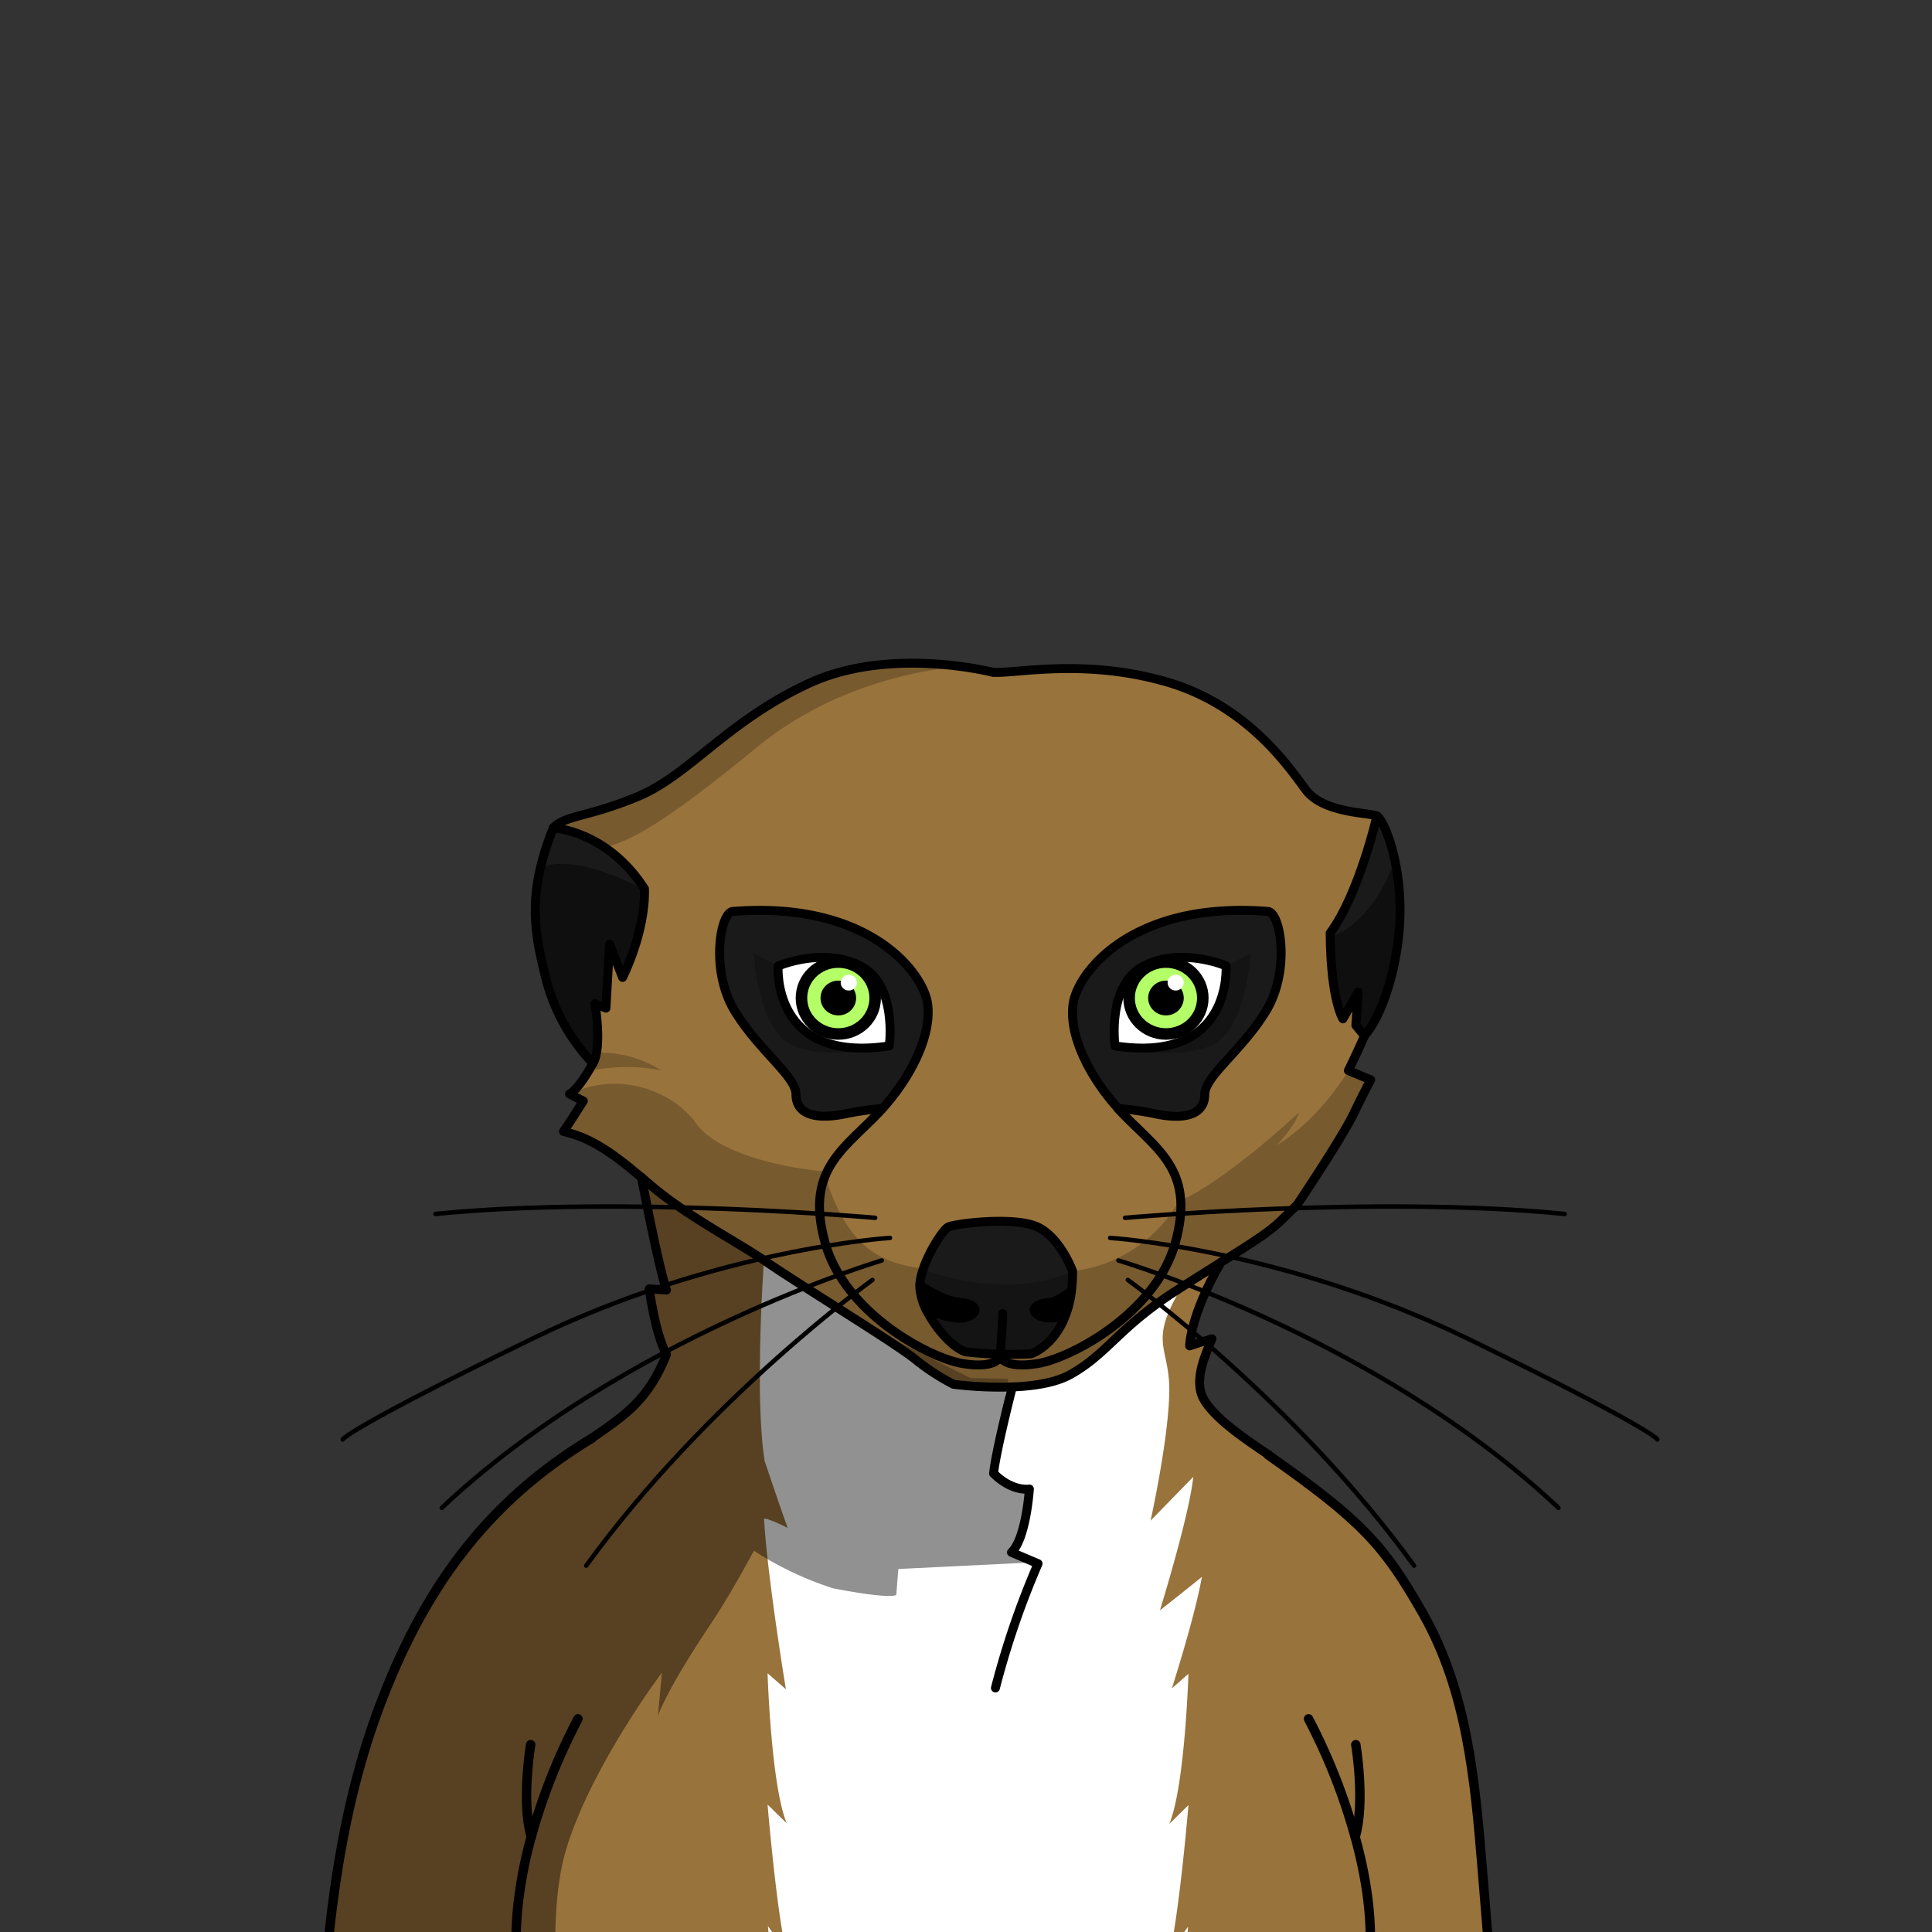<svg xmlns="http://www.w3.org/2000/svg" viewBox="0 0 432 432">
  <rect x="0" y="0" width="432" height="432" fill="#333333" stroke="none"/>
  <defs>
    <style>.BUNTAI_MEERKAT_BODY_MEERKAT_BODY_8_cls-1{isolation:isolate;}.BUNTAI_MEERKAT_BODY_MEERKAT_BODY_8_cls-2{fill:#1a1a1a;}.BUNTAI_MEERKAT_BODY_MEERKAT_BODY_8_cls-3{fill:#99733c;}.BUNTAI_MEERKAT_BODY_MEERKAT_BODY_8_cls-4{fill:#fff;}.BUNTAI_MEERKAT_BODY_MEERKAT_BODY_8_cls-10,.BUNTAI_MEERKAT_BODY_MEERKAT_BODY_8_cls-5,.BUNTAI_MEERKAT_BODY_MEERKAT_BODY_8_cls-7,.BUNTAI_MEERKAT_BODY_MEERKAT_BODY_8_cls-8,.BUNTAI_MEERKAT_BODY_MEERKAT_BODY_8_cls-9{fill:none;stroke:#000;stroke-linecap:round;}.BUNTAI_MEERKAT_BODY_MEERKAT_BODY_8_cls-10,.BUNTAI_MEERKAT_BODY_MEERKAT_BODY_8_cls-5,.BUNTAI_MEERKAT_BODY_MEERKAT_BODY_8_cls-9{stroke-linejoin:round;}.BUNTAI_MEERKAT_BODY_MEERKAT_BODY_8_cls-5,.BUNTAI_MEERKAT_BODY_MEERKAT_BODY_8_cls-8{stroke-width:2px;}.BUNTAI_MEERKAT_BODY_MEERKAT_BODY_8_cls-6{fill:#b4ff67;}.BUNTAI_MEERKAT_BODY_MEERKAT_BODY_8_cls-7,.BUNTAI_MEERKAT_BODY_MEERKAT_BODY_8_cls-8{stroke-miterlimit:10;}.BUNTAI_MEERKAT_BODY_MEERKAT_BODY_8_cls-7{stroke-width:2.58px;}.BUNTAI_MEERKAT_BODY_MEERKAT_BODY_8_cls-10{stroke-width:2.11px;}.BUNTAI_MEERKAT_BODY_MEERKAT_BODY_8_cls-11{opacity:0.43;mix-blend-mode:multiply;}.BUNTAI_MEERKAT_BODY_MEERKAT_BODY_8_cls-12{opacity:0.5;}</style>
  </defs>
  <g class="BUNTAI_MEERKAT_BODY_MEERKAT_BODY_8_cls-1">
    <g id="body">
      <path class="BUNTAI_MEERKAT_BODY_MEERKAT_BODY_8_cls-2" d="M232.13,274.41c-5.07-2.53-18.79-.87-20.19,0s-5.32,7-6.15,11.79a12.62,12.62,0,0,0-.14,1.32,13.61,13.61,0,0,0,2.13,6.57c2.17,3.81,5.59,7.44,8.22,8.2a92.59,92.59,0,0,0,14.55.43s4.48-1.45,7.21-7.42a22.6,22.6,0,0,0,1.83-6.76,31.09,31.09,0,0,0,.23-4.34S237.19,277,232.13,274.41Z" />
      <path class="BUNTAI_MEERKAT_BODY_MEERKAT_BODY_8_cls-2" d="M123.72,185.11c-5.94,14.91-4.31,23.18-1.52,34.25a42.88,42.88,0,0,0,10.37,18.4c2.14-3.56.47-13.39.47-13.39l2.45,1,.81-14.33,2.91,7.46s5.13-10,4.9-19.81C135.72,185.69,123.72,185.11,123.72,185.11Z" />
      <path class="BUNTAI_MEERKAT_BODY_MEERKAT_BODY_8_cls-2" d="M307.88,182.48h0s-3.93,17.3-10.45,26.16c.11,15,2.85,19.19,2.85,19.19l3.41-6-.52,7.43,1.92,2.35c4-4.37,8-16.6,8-28.14S309.37,183.27,307.88,182.48Z" />
      <path class="BUNTAI_MEERKAT_BODY_MEERKAT_BODY_8_cls-2" d="M283.59,203.81c-30.32-2.45-42.73,13.54-43.69,20.71-.89,6.64,3.25,15.76,10.06,23.33a69.6,69.6,0,0,1,8,1.14c7.78,1.66,11.36-.27,11.36-4.29s8.12-9.61,13.63-18.52S286.39,204.42,283.59,203.81Z" />
      <path class="BUNTAI_MEERKAT_BODY_MEERKAT_BODY_8_cls-2" d="M207.4,224.52c-1-7.17-13.37-23.16-43.69-20.71-2.8.61-4.89,13.46.61,22.37S178,240.68,178,244.7s3.58,6,11.36,4.29a69.6,69.6,0,0,1,8-1.14C204.15,240.28,208.29,231.16,207.4,224.52Z" />
      <path class="BUNTAI_MEERKAT_BODY_MEERKAT_BODY_8_cls-3" d="M307.88,182.48c-1.48-.78-12-.52-15.9-5.85s-13.28-19.14-31.63-24.29-33.29-1.66-38.36-2l-.36-.09-.38-.09-.69-.15-.71-.14-.7-.14-1.17-.21c-.42-.08-.87-.15-1.35-.22l-1.12-.17-.38-.05h0l-.27,0q-.69-.1-1.44-.18c-.71-.08-1.46-.16-2.24-.23-.57-.06-1.16-.1-1.76-.14l-1-.06c-.54,0-1.1-.06-1.67-.08s-.85,0-1.28,0a68.39,68.39,0,0,0-8.69.34c-.84.09-1.69.19-2.55.31-1.65.24-3.32.56-5,1-.86.2-1.72.43-2.57.69a42.65,42.65,0,0,0-5.76,2.16c-.57.26-1.13.53-1.68.8l-1.18.59-.69.36c-.45.23-.89.46-1.32.7s-1,.56-1.52.85-1,.57-1.48.86l-1,.62-.06,0c-1.13.71-2.22,1.42-3.28,2.14-.37.24-.74.49-1.1.75-2.27,1.58-4.37,3.17-6.36,4.74l0,0c-2.15,1.69-4.17,3.33-6.12,4.88l-1.95,1.52c-1.61,1.22-3.19,2.37-4.78,3.39l-.94.59c-.34.21-.69.41-1,.6a32.32,32.32,0,0,1-3.53,1.77c-1.08.46-2.11.86-3.08,1.23-.54.21-1.07.4-1.58.58l-.21.07c-.59.21-1.15.4-1.69.57l-.81.26-.77.24-1.11.33-.35.1-1.34.38-.63.17-.6.16c-1.38.37-2.55.69-3.55,1-.37.14-.73.27-1.06.42l-.14.06a6.54,6.54,0,0,0-.59.3.67.67,0,0,0-.12.06l-.49.31a5.3,5.3,0,0,0-.6.46,4.59,4.59,0,0,0-.39.37h0a15,15,0,0,1,2,.3h.06l.43.09.9.23a24.2,24.2,0,0,1,3.4,1.19l.57.25.64.3c.46.22.93.46,1.42.73s.85.5,1.29.78l.7.46a25.45,25.45,0,0,1,2.85,2.18c.2.16.39.33.58.51a28.44,28.44,0,0,1,2.83,2.94c.19.22.37.44.55.67s.53.66.78,1l.49.66c.3.42.6.86.89,1.32,0,.22,0,.45,0,.67s0,.67,0,1,0,.51,0,.76,0,.55-.05.82c-.07.72-.15,1.44-.25,2.14-.06.34-.11.68-.17,1-.2,1.13-.44,2.23-.7,3.28-.16.64-.33,1.25-.5,1.85-.27.91-.55,1.77-.82,2.57s-.54,1.49-.8,2.13c0,0,0,0,0,0-.16.41-.31.79-.46,1.14l-.28.65c-.48,1.11-.81,1.75-.81,1.75l-1-2.61h0l-1.89-4.84-.09,1.53h0l-.72,12.79-.05,0-2.4-1s0,.09,0,.25,0,.15,0,.24,0,.4.09.66c0,.11,0,.23,0,.36a.11.11,0,0,1,0,.05q0,.33.09.72l0,.26c0,.06,0,.12,0,.18a.38.38,0,0,0,0,.1l0,.35c.05.46.09.94.12,1.45,0,.11,0,.22,0,.33,0,.32,0,.66,0,1,0,.11,0,.22,0,.33,0,.34,0,.69,0,1a25.63,25.63,0,0,1-.15,2.81c0,.29-.08.58-.13.86h0v0s0,0,0,.07-.05.24-.08.36l-.06.26-.09.34-.12.35,0,.09a4.08,4.08,0,0,1-.17.42c-.08.17-.16.32-.24.46h0c-.16.29-3,5.73-5.24,6.87a0,0,0,0,1,0,0l.43.22h0l.85.44.75.38.71.35.25.13.08,0s-.54.86-1.26,2a2,2,0,0,1-.17.27l-.35.55a3.23,3.23,0,0,1-.18.28c-.08.14-.17.27-.26.41l-.11.17c-.12.19-.24.38-.37.57-.52.81-1,1.58-1.42,2.15L126,253c.39.09.78.19,1.16.3s.82.23,1.22.37.7.23,1,.36l.87.34.47.2.66.31a7.92,7.92,0,0,1,.72.35c.29.14.58.29.88.46.68.36,1.36.77,2.07,1.22l.31.2q.63.41,1.29.87c.27.19.55.38.83.59l.64.47c.34.24.69.5,1,.79l.45.35.47.36.53.42.42.33.36.29.74.61h0c.41.33.82.68,1.25,1h0l1.68,1.43c1.24,1.07,2.55,2.11,3.89,3.11.4.31.81.61,1.22.9.59.43,1.19.85,1.79,1.26,3.44,2.38,7,4.55,10.35,6.57l1.69,1,.18.11.05,0,3.13,1.91,0,0c.45.27.89.55,1.31.82l.72.46.83.53a.59.59,0,0,0,.11.08l.44.29h0l.13.09h0s0,0,0,0l.18.12.3.22.53.36.5.35c1.61,1.08,3.76,2.48,6.2,4l1.39.89.06,0,.39.25.41.26,1.49,1,1,.64,3.63,2.3h0l.39.26,2,1.29L191.3,295l1.36.87h0l1.75,1.12,2.77,1.8,1.43.94,1,.64,1.46,1,.67.46c1,.71,1.9,1.33,2.52,1.81l0,0c.11.08.22.16.31.24a50.37,50.37,0,0,0,6.47,4.44l.29.17c.55.32,1,.56,1.31.71l.12.08h0a.7.7,0,0,0,.14.08l.21.11.82.1.44.05.81.08.67.06,1.8.15.52,0,.78.05h.1c1.81.1,3.9.15,6.09.1.39,0,.77,0,1.16,0l1.29-.07c.25,0,.5,0,.75-.05.49,0,1-.08,1.47-.13H230l1.43-.17c.19,0,.37-.05.55-.09.4-.06.79-.12,1.17-.2l.52-.1c.34-.07.68-.14,1-.23l1.09-.29.12,0a18.1,18.1,0,0,0,2.77-1.05c.23-.11.44-.22.65-.34s.54-.3.8-.46l.36-.21.88-.56.25-.16.91-.63.72-.53c.3-.23.6-.46.89-.7l.13-.1c2.17-1.75,4.1-3.66,6.39-5.79,1.39-1.29,2.91-2.66,4.72-4.12.18-.15.36-.3.55-.44a6.26,6.26,0,0,1,.57-.45l.58-.45.61-.46c.41-.31.83-.62,1.27-.93q1.77-1.31,3.91-2.68l1.68-1.08.7-.45,2.11-1.34,2-1.25,1.39-.87,1.14-.71,1.1-.69L275,281c2-1.26,3.74-2.37,5.26-3.38l.84-.56c.82-.55,1.57-1.08,2.25-1.58.51-.38,1-.75,1.43-1.12.16-.13.33-.26.49-.41.35-.3.68-.59,1-.89.67-.65,1.21-1.18,1.66-1.6l.29-.29.78-.75.09-.1.18-.17.17-.17.07-.06.18-.18.31-.3s.55-.81,1.42-2.13l.56-.85a.22.22,0,0,0,.05-.08c.09-.12.17-.25.25-.38.31-.46.63-.94.95-1.44.5-.76,1-1.58,1.59-2.44l.5-.77c1.92-3,4-6.31,5.56-9,.1-.16.19-.32.27-.47.62-1.08,1.14-2,1.52-2.82.85-1.75,1.54-3.15,2.09-4.25l.46-.91.27-.51.12-.24.1-.17,0-.07.39-.74.14-.26.25-.46-5-2.08h0s2.62-5.32,3.59-7.77h0l-1.92-2.35v-.18l.51-7.25-3.16,5.59-.25.44a4.38,4.38,0,0,1-.31-.62l-.13-.3a16.59,16.59,0,0,1-.73-2.23c-.05-.18-.1-.38-.15-.58-.18-.72-.36-1.55-.53-2.52,0-.16-.06-.32-.08-.49-.06-.34-.12-.69-.17-1.06a1.13,1.13,0,0,0,0-.18c-.24-1.77-.46-3.9-.58-6.43,0-.28,0-.56,0-.84s0-.82,0-1.25,0-.86,0-1.31c0-.15,0-.3,0-.46s0-.61,0-.92c6.52-8.86,10.45-26.16,10.45-26.16ZM197.34,247.85a69.6,69.6,0,0,0-8,1.14c-7.78,1.66-11.36-.27-11.36-4.29s-8.12-9.61-13.63-18.52-3.41-21.76-.61-22.37c30.32-2.45,42.73,13.54,43.69,20.71C208.29,231.16,204.15,240.28,197.34,247.85Zm42.56-23.33c1-7.17,13.37-23.16,43.69-20.71,2.8.61,4.89,13.46-.61,22.37s-13.63,14.5-13.63,18.52-3.58,6-11.36,4.29a69.6,69.6,0,0,0-8-1.14C243.15,240.28,239,231.16,239.9,224.52Zm-7.77,49.89c5.06,2.54,7.69,9.79,7.69,9.79a31.09,31.09,0,0,1-.23,4.34,23.43,23.43,0,0,1-.9,4.29c-.07.26-.16.5-.24.74a14.13,14.13,0,0,1-.54,1.38l-.15.35c-2.73,6-7.21,7.42-7.21,7.42s-3.06.17-6.9.09l-.75,0-.71,0-1,0c-.77,0-1.55-.08-2.32-.14-.56,0-1.11-.09-1.66-.15l-1.22-.15c-2.63-.76-6.05-4.39-8.22-8.2a13.61,13.61,0,0,1-2.13-6.57,12.62,12.62,0,0,1,.14-1.32c0-.26.1-.53.17-.8s.16-.64.26-1,.1-.34.16-.51a.16.16,0,0,1,0-.09,25.47,25.47,0,0,1,1.35-3.26c.15-.3.3-.61.46-.9.31-.6.64-1.16,1-1.69l.24-.39.28-.45c.11-.17.22-.34.33-.49s.17-.25.25-.37.33-.45.49-.65a5.6,5.6,0,0,1,1.17-1.23C213.34,273.54,227.06,271.88,232.13,274.41Z" />
      <path class="BUNTAI_MEERKAT_BODY_MEERKAT_BODY_8_cls-3" d="M335.23,464.2H293.51s-2.52,3.59-8.92,6.54L284,471c-.41.18-.82.34-1.23.5A44.81,44.81,0,0,1,269,474.39c-.93.05-1.87.09-2.81.11-.55,0-1.09,0-1.64,0s-.84,0-1.27,0a3.85,3.85,0,0,1-.48,0c-.81,0-1.62-.07-2.42-.13a116.46,116.46,0,0,1-28.56-6.15l-1.52-.53-1.41-.51-1.13-.42-1.28-.49-.59-.23c-2.47-1-3.9-1.63-3.9-1.63h-.12c-6.72-2.84-11-5.17-11-5.17s-4.07,2.24-10.57,5l-2.25,0a77.82,77.82,0,0,1-11.07,5,90.53,90.53,0,0,1-13,3.73,72.54,72.54,0,0,1-16.65,1.59H157c-22.25-.69-29.24-10.31-29.24-10.31H71.3q.27-5.86.63-11.74c.08-1.3.17-2.61.26-3.91a0,0,0,0,1,0-.05c.09-1.29.18-2.58.28-3.87s.21-2.61.32-3.91c.67-7.82,1.56-15.61,2.81-23.32,0,0,0-.08,0-.13.2-1.24.41-2.47.64-3.69,0,0,0-.07,0-.1.18-1,.36-2,.56-3,.07-.4.15-.8.23-1.19.2-1,.41-2.06.64-3.08.29-1.39.6-2.77.93-4.15v0a170,170,0,0,1,6-20.09c.33-.89.67-1.77,1-2.64q.31-.82.66-1.65c.31-.81.64-1.6,1-2.39s.54-1.29.82-1.92c.46-1.08.94-2.14,1.43-3.18.3-.66.61-1.31.92-1.95.11-.24.22-.48.34-.71.3-.61.59-1.21.9-1.8.43-.86.87-1.72,1.32-2.56s.88-1.62,1.34-2.42.9-1.59,1.37-2.37.89-1.49,1.35-2.22.85-1.35,1.29-2,.86-1.31,1.3-1.95,1-1.46,1.53-2.18l.94-1.28c.62-.84,1.26-1.67,1.92-2.5.32-.41.65-.82,1-1.22q1.5-1.83,3.08-3.6c.7-.78,1.42-1.56,2.15-2.32l1.11-1.14c.74-.75,1.49-1.49,2.26-2.22,0,0,0-.05.06-.05.38-.37.76-.73,1.15-1.08.79-.74,1.6-1.46,2.42-2.16l1.2-1,1.35-1.12,1.85-1.46c.69-.53,1.38-1.05,2.09-1.57s1.35-1,2-1.47,1.16-.81,1.76-1.21,1.26-.84,1.91-1.26l1.32-.83,1.49-.92,1.17-.81,1.12-.78c.74-.51,1.45-1,2.14-1.52l0,0c1-.7,1.9-1.41,2.78-2.16.25-.2.49-.41.72-.62l.2-.17.67-.62a3.45,3.45,0,0,0,.28-.26l.64-.64c.27-.27.53-.55.79-.84l0,0c.23-.26.47-.53.7-.81l.27-.33.47-.6,0-.05.22-.29c.41-.55.81-1.14,1.2-1.76l.54-.88c.19-.32.37-.65.55-1,.4-.72.79-1.5,1.17-2.32.13-.28.26-.58.39-.88s.37-.86.55-1.31c-.1-.18-.19-.37-.28-.56a19.74,19.74,0,0,1-.81-1.95c-.07-.17-.13-.35-.19-.53-.31-.88-.58-1.82-.83-2.75-.09-.33-.18-.66-.26-1s-.13-.55-.2-.82-.11-.48-.16-.71l-.15-.74h0v0c-.29-1.37-.51-2.62-.66-3.59,0-.2-.06-.38-.09-.56-.07-.47-.13-.83-.16-1.08,0,0,0-.08,0-.11a.52.52,0,0,0,0-.14.87.87,0,0,1,0-.11l.94.06.9.07h.74l.92.07.35,0c0-.11-.08-.24-.13-.37s-.07-.21-.11-.32-.06-.24-.1-.36-.15-.5-.22-.78-.1-.34-.15-.53,0-.18-.07-.27c-.06-.25-.13-.51-.2-.78-.54-2.12-1.15-4.84-1.78-7.73q-.2-.91-.39-1.86c-.07-.31-.13-.62-.2-.93-.19-.94-.39-1.89-.58-2.82-.13-.63-.26-1.26-.38-1.88-.49-2.42-.94-4.69-1.3-6.56l1.68,1.43c1.24,1.07,2.55,2.11,3.89,3.11.4.31.81.61,1.22.9.59.43,1.19.85,1.79,1.26,3.44,2.38,7,4.55,10.35,6.57l1.69,1,.18.11.05,0,3.13,1.91,0,0c.45.27.89.55,1.31.82l.72.46.83.53a.59.59,0,0,0,.11.08l.44.29h0l.13.09h0s0,0,0,0l.18.12.3.22.53.36.5.35c1.61,1.08,3.76,2.48,6.2,4l1.39.89.06,0,.39.25.41.26,1.49,1,1,.64,3.63,2.3h0l.39.26,2,1.29L191.3,295l1.36.87h0l1.75,1.12,2.77,1.8,1.43.94,1,.64,1.46,1,.67.46c1,.71,1.9,1.33,2.52,1.81l0,0c.11.08.22.16.31.24a50.37,50.37,0,0,0,6.47,4.44l.29.17c.55.32,1,.56,1.31.71l.12.08h0a.7.7,0,0,0,.14.08l.21.11.82.1.44.05.81.08.67.06,1.8.15.52,0,.78.05h.1c1.81.1,3.9.15,6.09.1.39,0,.77,0,1.16,0l1.29-.07c.25,0,.5,0,.75-.05.5,0,1-.07,1.47-.13H230l1.43-.17c.19,0,.37-.05.55-.09.39-.05.78-.12,1.17-.2l.52-.1c.34-.07.68-.14,1-.23l1.09-.29.12,0a18.1,18.1,0,0,0,2.77-1.05l.85-.45.6-.35.36-.21c.38-.22.76-.46,1.13-.72l.91-.63.72-.53c.3-.23.6-.46.89-.7l.13-.1c2.17-1.75,4.1-3.66,6.39-5.79,1.39-1.29,2.91-2.66,4.72-4.12.18-.15.36-.3.55-.44a6.26,6.26,0,0,1,.57-.45l.58-.45.61-.46c.41-.31.83-.62,1.27-.93q1.77-1.31,3.91-2.68l1.68-1.08.7-.45,2.11-1.34,2-1.25,1.39-.87,1.14-.71,1.1-.69c-.06.1-.11.2-.17.29q-1.31,2.28-2.29,4.29c-.11.21-.21.42-.31.63l-.64,1.36c-.07.17-.15.33-.22.5-.24.52-.45,1-.65,1.51l-.09.22c-.11.28-.22.55-.32.82a43.14,43.14,0,0,0-1.46,4.41c-.07.26-.14.52-.19.75s-.09.34-.12.49c-.17.73-.28,1.35-.36,1.84,0,.12,0,.23-.05.33a9.62,9.62,0,0,0-.12,1.24l.76-.25.21-.07,1-.34,1.2-.38.06,0,1.71-.52c-.18.44-.4.93-.62,1.47a33,33,0,0,0-1.69,4.88c-.06.22-.11.44-.15.67a12.14,12.14,0,0,0-.23,1.43c0,.19,0,.39-.05.59s0,.45,0,.67a7.72,7.72,0,0,0,0,1c0,.31.08.63.14.93a3.45,3.45,0,0,0,.12.46,6.59,6.59,0,0,0,.32.88,3.42,3.42,0,0,0,.21.43c2.27,4.2,8.83,8.74,14.59,12.58,21,14.77,25.85,20.1,34.63,35.53C328,378.12,329.8,398,331.39,417.31Q333.3,440.76,335.23,464.2Z" />
      <path class="BUNTAI_MEERKAT_BODY_MEERKAT_BODY_8_cls-4" d="M258.51,464.2l8.15-4.54s-2.1,11.72-6.29,14.68l-.05,0a107.84,107.84,0,0,1-27-5.69l-1.47-.49-1.52-.53-1.41-.51-1.13-.42-1.28-.49-.59-.23c-1.42-.55-2.77-1.1-4-1.63-6.72-2.84-11-5.17-11-5.17s-4.07,2.24-10.57,5c-3.74,1.59-8.29,3.37-13.32,5a90.53,90.53,0,0,1-13,3.73l-.13-.27-4-8.46-1-10.31s7.91,9.44,10.16,10.31c-5.59-9-7.34-33.5-7.34-33.5l4.08,5.82c-2.21-9.55-4.17-33-4.17-33l4.29,4.2c-3.5-8.39-4.29-33.56-4.29-33.56l4.1,3.59s-2.66-16.13-4.09-29.12h0c-.26-2.33-.48-4.56-.63-6.58h0c-.07-.87-.13-1.69-.17-2.47a4.27,4.27,0,0,1,1.29.31,34.35,34.35,0,0,1,4,1.79s-.5-1.4-2-5.68h0c-.77-2.25-1.8-5.3-3.17-9.34-.3-2-.53-4.25-.69-6.63-.21-2.94-.32-6.09-.36-9.27h0a0,0,0,0,1,0,0h0c0-.56,0-1.12,0-1.67h0c0-.63,0-1.26,0-1.89h0c0-5.44.16-10.78.35-15.15s.4-7.71.5-9.24h0c0-.35,0-.6.05-.75s0-.15,0-.15l.13.09h0s0,0,0,0l.18.12c1.08.69,4.61,3,9,5.82h0l6.93,4.43,6.4,4.06c3.9,2.47,7.41,4.66,9.64,6,8,4.81,7.51,6.94,17.47,7.42,1.61.08,3.12.13,4.55.14h0c.9,0,1.75,0,2.58,0h0a33.91,33.91,0,0,0,6.24-.73,1.83,1.83,0,0,1,.25-.06,21.38,21.38,0,0,0,5.74-2.23l.36-.21c.38-.22.76-.46,1.13-.72s.61-.4.91-.63l.72-.53c.3-.23.6-.46.89-.7l.13-.1c3.15-2.49,6-5.07,9.66-8.13l.11-.09c1.56-1.3,3.27-2.69,5.2-4.2,1.14-.88,2.37-1.82,3.7-2.8l0,0,1.58-1.16c-.05.08-.1.16-.14.24a42.07,42.07,0,0,0-2.89,5.57c-3.11,7.55.38,9.28.17,18.1-.25,10.72-4.18,28.43-4.18,28.43l9.55-9.79c-.92,8.73-7.28,29.24-7.45,29.82.11-.08,2.1-1.58,9.38-7.45-1.14,6.29-3.74,15.46-6.7,24.91l3.69-3.24s-.79,25.17-4.28,33.56l4.28-4.2s-1.95,23.42-4.17,33l4.08-5.82S264.11,455.18,258.51,464.2Z" />
      <path class="BUNTAI_MEERKAT_BODY_MEERKAT_BODY_8_cls-4" d="M192.37,216C184,211.67,174,216,174,216s-1.66,21.93,24.82,17.91C198.84,233.87,200.76,220.24,192.37,216Z" />
      <path class="BUNTAI_MEERKAT_BODY_MEERKAT_BODY_8_cls-4" d="M274.14,216s-10-4.29-18.35,0-6.47,17.91-6.47,17.91C275.8,237.89,274.14,216,274.14,216Z" />
      <path class="BUNTAI_MEERKAT_BODY_MEERKAT_BODY_8_cls-5" d="M198.84,233.87s1.92-13.63-6.47-17.91S174,216,174,216,172.36,237.89,198.84,233.87Z" />
      <path class="BUNTAI_MEERKAT_BODY_MEERKAT_BODY_8_cls-6" d="M187.45,215.12a8,8,0,1,0,8.24,8A8.14,8.14,0,0,0,187.45,215.12Z" />
      <ellipse cx="187.45" cy="223.16" rx="3.98" ry="3.89" />
      <ellipse class="BUNTAI_MEERKAT_BODY_MEERKAT_BODY_8_cls-4" cx="189.79" cy="219.72" rx="1.81" ry="1.77" />
      <ellipse class="BUNTAI_MEERKAT_BODY_MEERKAT_BODY_8_cls-7" cx="187.45" cy="223.16" rx="8.24" ry="8.04" />
      <path class="BUNTAI_MEERKAT_BODY_MEERKAT_BODY_8_cls-5" d="M249.32,233.87s-1.92-13.63,6.47-17.91,18.35,0,18.35,0S275.8,237.89,249.32,233.87Z" />
      <path class="BUNTAI_MEERKAT_BODY_MEERKAT_BODY_8_cls-6" d="M260.71,215.12a8,8,0,1,1-8.24,8A8.14,8.14,0,0,1,260.71,215.12Z" />
      <ellipse cx="260.71" cy="223.16" rx="3.98" ry="3.89" />
      <ellipse class="BUNTAI_MEERKAT_BODY_MEERKAT_BODY_8_cls-4" cx="262.88" cy="219.72" rx="1.81" ry="1.77" />
      <ellipse class="BUNTAI_MEERKAT_BODY_MEERKAT_BODY_8_cls-7" cx="260.71" cy="223.16" rx="8.24" ry="8.04" />
      <path d="M214.91,290.24c-3.1-.3-6.6-2.31-9.12-4a12.62,12.62,0,0,0-.14,1.32,13.61,13.61,0,0,0,2.13,6.57c3,1.21,6.2,1.91,8.15,1.5C220,294.71,220.5,290.78,214.91,290.24Z" />
      <path d="M234.39,290.24c-5.6.54-5.13,4.47-1,5.35a10.9,10.9,0,0,0,4.39-.29,29.75,29.75,0,0,0,1.83-7.69C237.89,288.47,236.07,290.07,234.39,290.24Z" />
      <path class="BUNTAI_MEERKAT_BODY_MEERKAT_BODY_8_cls-8" d="M223.65,302.81s.48-5.64.57-9.09" />
      <path class="BUNTAI_MEERKAT_BODY_MEERKAT_BODY_8_cls-9" d="M199,276.8s-38.73,2.4-80.2,22.64-42.18,22.43-42.18,22.43" />
      <path class="BUNTAI_MEERKAT_BODY_MEERKAT_BODY_8_cls-9" d="M197.18,281.84s-57.67,17-98.39,55.31" />
      <path class="BUNTAI_MEERKAT_BODY_MEERKAT_BODY_8_cls-9" d="M195.08,286.2s-36.87,26.48-64,63.88" />
      <path class="BUNTAI_MEERKAT_BODY_MEERKAT_BODY_8_cls-9" d="M195.69,272.31s-56.53-5.06-98.3-.87" />
      <path class="BUNTAI_MEERKAT_BODY_MEERKAT_BODY_8_cls-9" d="M248.23,276.8s38.72,2.4,80.2,22.64,42.17,22.43,42.17,22.43" />
      <path class="BUNTAI_MEERKAT_BODY_MEERKAT_BODY_8_cls-9" d="M250.08,281.84s57.67,17,98.39,55.31" />
      <path class="BUNTAI_MEERKAT_BODY_MEERKAT_BODY_8_cls-9" d="M252.18,286.2s36.87,26.48,64,63.88" />
      <path class="BUNTAI_MEERKAT_BODY_MEERKAT_BODY_8_cls-9" d="M251.56,272.31s56.54-5.06,98.31-.87" />
      <path class="BUNTAI_MEERKAT_BODY_MEERKAT_BODY_8_cls-5" d="M132.57,237.76a42.88,42.88,0,0,1-10.37-18.4c-2.79-11.07-4.42-19.34,1.52-34.25h0c2.79-2.91,7.8-2.33,19.11-7.1s19.92-16.84,38.09-25.23S222,150.33,222,150.33c5.07.35,20-3.15,38.36,2s27.7,19,31.63,24.29,14.42,5.07,15.9,5.85,5.16,9.44,5.16,21-3.93,23.77-8,28.14" />
      <path class="BUNTAI_MEERKAT_BODY_MEERKAT_BODY_8_cls-5" d="M143.42,263.27C136.05,257,131.58,254.32,126,253c1.17-1.63,4.43-6.82,4.43-6.82s-.64-.29-3.09-1.57c2.21-1.14,5.08-6.58,5.24-6.87" />
      <path class="BUNTAI_MEERKAT_BODY_MEERKAT_BODY_8_cls-5" d="M305.09,231.6c-1,2.45-3.59,7.77-3.59,7.77l5,2.09s-1.14,2-3.85,7.61S290,269.45,290,269.45l-3.73,3.62c-2.6,2.51-6.72,5.09-13.31,9.22-2.87,1.79-6.21,3.88-10.1,6.39a83.19,83.19,0,0,0-12.21,9.53c-3.85,3.57-6.66,6.54-11.33,9.14-3.35,1.87-8.27,2.59-12.93,2.77a84.19,84.19,0,0,1-13.19-.59,50.15,50.15,0,0,1-8.57-5.59c-.94-.77-2.72-2-5-3.53-8.18-5.44-22.78-14.45-28.1-18.14-6.82-4.72-18-10.31-26.39-17.56l-1.68-1.43" />
      <path class="BUNTAI_MEERKAT_BODY_MEERKAT_BODY_8_cls-5" d="M123.72,185.11s12,.58,20.39,13.63c.23,9.79-4.9,19.81-4.9,19.81l-2.91-7.46-.81,14.33-2.45-1s1.67,9.83-.47,13.39h0" />
      <path class="BUNTAI_MEERKAT_BODY_MEERKAT_BODY_8_cls-5" d="M305.09,231.6h0l-1.92-2.35.52-7.43-3.41,6s-2.74-4.17-2.85-19.19c6.52-8.86,10.45-26.16,10.45-26.16" />
      <path class="BUNTAI_MEERKAT_BODY_MEERKAT_BODY_8_cls-5" d="M143.42,263.26h0c1.46,7.53,4.28,21.53,5.61,25.19l-3.85-.26s1.23,9.79,3.85,14.68c-4.11,10.27-9.26,13.55-16.69,18.7" />
      <path class="BUNTAI_MEERKAT_BODY_MEERKAT_BODY_8_cls-5" d="M273,282.26l0,0c-6.92,11.93-7,18.68-7,18.68s2.62-.88,5-1.58c-1.31,3.15-4.19,9.18-1.92,13.37s8.83,8.74,14.59,12.58" />
      <path class="BUNTAI_MEERKAT_BODY_MEERKAT_BODY_8_cls-5" d="M226.36,310.12s-3.67,14.27-4.19,19.34c4.19,4.19,8,3.49,8,3.49s-.7,11-4,14.16l5.94,2.53a188.5,188.5,0,0,0-9.53,27.79" />
      <path class="BUNTAI_MEERKAT_BODY_MEERKAT_BODY_8_cls-8" d="M239.82,284.2a31.09,31.09,0,0,1-.23,4.34,22.6,22.6,0,0,1-1.83,6.76c-2.73,6-7.21,7.42-7.21,7.42a92.59,92.59,0,0,1-14.55-.43c-2.63-.76-6.05-4.39-8.22-8.2a13.61,13.61,0,0,1-2.13-6.57,12.62,12.62,0,0,1,.14-1.32c.83-4.79,4.87-11,6.15-11.79s15.12-2.53,20.19,0S239.82,284.2,239.82,284.2Z" />
      <path class="BUNTAI_MEERKAT_BODY_MEERKAT_BODY_8_cls-8" d="M197.34,247.85c-.53.59-1.08,1.18-1.65,1.75-7.78,7.86-15.55,12.67-11.19,28.31,2.59,9.29,10.27,16.63,17.7,21.32,5.07,3.21,10,5.18,13.15,5.68,7.69,1.22,8.3-1.66,8.3-1.66" />
      <path class="BUNTAI_MEERKAT_BODY_MEERKAT_BODY_8_cls-8" d="M197.34,247.85a69.6,69.6,0,0,0-8,1.14c-7.78,1.66-11.36-.27-11.36-4.29s-8.12-9.61-13.63-18.52-3.41-21.76-.61-22.37c30.32-2.45,42.73,13.54,43.69,20.71C208.29,231.16,204.15,240.28,197.34,247.85Z" />
      <path class="BUNTAI_MEERKAT_BODY_MEERKAT_BODY_8_cls-8" d="M250,247.85c-6.81-7.57-11-16.69-10.06-23.33,1-7.17,13.37-23.16,43.69-20.71,2.8.61,4.89,13.46-.61,22.37s-13.63,14.5-13.63,18.52-3.58,6-11.36,4.29A69.6,69.6,0,0,0,250,247.85Z" />
      <path class="BUNTAI_MEERKAT_BODY_MEERKAT_BODY_8_cls-8" d="M223.65,303.25s.61,2.88,8.3,1.66c3.84-.62,10.46-3.46,16.67-8.1s12-11.08,14.18-18.9c4.36-15.64-3.41-20.45-11.19-28.31-.57-.57-1.12-1.16-1.65-1.75" />
      <path class="BUNTAI_MEERKAT_BODY_MEERKAT_BODY_8_cls-10" d="M283.59,325.34c21,14.77,25.85,20.1,34.63,35.53C328,378.12,329.8,398,331.39,417.31q1.91,23.44,3.84,46.89H294.55" />
      <path class="BUNTAI_MEERKAT_BODY_MEERKAT_BODY_8_cls-10" d="M132.34,321.59c-24,14.51-37.91,34.26-47.65,60.39S72.61,436.34,71.3,464.2h56" />
      <path class="BUNTAI_MEERKAT_BODY_MEERKAT_BODY_8_cls-10" d="M129.24,384.34a133.66,133.66,0,0,0-10.45,26.36,96.1,96.1,0,0,0-3,15.65h0c-.17,1.59-.28,3.18-.34,4.78a0,0,0,0,1,0,0,61.88,61.88,0,0,0,.17,7.34A45.21,45.21,0,0,0,118,449.9h0a35.62,35.62,0,0,0,4,8A35.12,35.12,0,0,0,127.1,464l.17.16c8.26,7.73,19.06,10.39,30.15,10.32a85.58,85.58,0,0,0,16.52-1.86A122.77,122.77,0,0,0,187,469.2c5-1.61,9.58-3.39,13.32-5,6.5-2.77,10.57-5,10.57-5" />
      <path class="BUNTAI_MEERKAT_BODY_MEERKAT_BODY_8_cls-10" d="M118.66,390.11s-2.16,12.79.13,20.59" />
      <path class="BUNTAI_MEERKAT_BODY_MEERKAT_BODY_8_cls-10" d="M292.59,384.34A133.75,133.75,0,0,1,303,410.69h0C307.8,428,309.52,450,294.72,464l-.17.16a35,35,0,0,1-10,6.54L284,471c-.41.18-.82.34-1.23.5A47.39,47.39,0,0,1,269,474.39c-.93.05-1.87.09-2.81.11-.55,0-1.09,0-1.64,0s-.84,0-1.27,0a3.85,3.85,0,0,1-.48,0c-.82,0-1.65-.05-2.47-.1a110,110,0,0,1-28.51-6.18l-1.52-.53-1.41-.51c-.38-.13-.76-.27-1.13-.42l-1.28-.49-.59-.23c-1.42-.55-2.77-1.1-4-1.63-6.72-2.84-11-5.17-11-5.17" />
      <path class="BUNTAI_MEERKAT_BODY_MEERKAT_BODY_8_cls-10" d="M303.16,390.11s2.16,12.79-.13,20.59" />
      <g class="BUNTAI_MEERKAT_BODY_MEERKAT_BODY_8_cls-11">
        <path class="BUNTAI_MEERKAT_BODY_MEERKAT_BODY_8_cls-12" d="M306.5,241.47s-12.15,22.89-17.53,29-16,11.84-25.64,18.07S246,304.47,238,308s-25.22,1.35-25.22,1.35-19-12.74-33.16-21.73q-4.31-2.75-8.57-5.49c-.65-2.29-3.63-2.48-3.63-2.48l-25.26-17.45h0l-1.09-.86c-10.35-8.26-14.81-8.64-14.81-8.64l3.56-6.36s0-.41-2.47-1.67c11.53-5.59,23.53-.24,28.31,6.52s19.45,9.9,28.51,10.72c4.85,16,11.45,20.15,21.49,21.67,8.88,3.49,23.39,5.7,34.18.64a31.46,31.46,0,0,0,23.7-15.56c10.72-4.66,26.91-19.92,26.91-19.92s-.58,2.68-5,7.34c9.56-5.71,16.08-16.68,16.08-16.68Z" />
        <path d="M181.1,313.73l-13.45,7.87S153.49,306.92,149,299.33,144.12,288,144.12,288a35,35,0,0,0,4.92.53c-1.66-4.29-6.89-26.3-6.89-26.3h0c8.08,6.33,18.27,13.09,28.89,19.93.91,3.26,2.18,7.62,2.94,9.54C175.29,294.92,181.1,313.73,181.1,313.73Z" />
        <path d="M143.64,198.8s-15.45-8.86-23.68-4.37c-.43,12.82-1,18.17,3.64,29.13s8.54,13.31,8.54,13.31,2.07-4.58,1-12.09l2.27.76.7-13,3.17,5.3S144.28,210.33,143.64,198.8Z" />
        <path d="M311.88,192.32s-4.32,14-14.95,17.44c.73,12.84,3.6,17.64,3.6,17.64l2.51-3.93.14,5.59,2.39,2.54s5.9-12.76,6.9-20.91S311.88,192.32,311.88,192.32Z" />
        <path class="BUNTAI_MEERKAT_BODY_MEERKAT_BODY_8_cls-12" d="M174,216l-5.5-2.89s.87,17,8.62,20.62,21.25.24,21.25.24-8,1.51-15.11-1.64S174.05,219.83,174,216Z" />
        <path class="BUNTAI_MEERKAT_BODY_MEERKAT_BODY_8_cls-12" d="M274.12,216l5.51-2.89s-.87,17-8.62,20.62-21.25.24-21.25.24,8,1.51,15.11-1.64S274.1,219.83,274.12,216Z" />
        <path d="M104.38,375.72s1.65,21.65,3.67,34.48L97.92,392.9h0s4.54,36.52,3.32,45.61H115.8S115.21,404.32,104.38,375.72Z" />
        <path d="M226.48,346.8l4,2.58-7.06.35-22.55,1.1-.46,5.77s-.47,1.17-14.1-1.44A73.5,73.5,0,0,1,159,339.31l6.4-21.17-3.85-15.33s6.88,5.68,9.09,8.82a107.48,107.48,0,0,1-4.19-31.69l19.22,12.47L217,308.14l8.45.17-3.32,21.15s4.29,3,7.69,3.53A36.87,36.87,0,0,1,226.48,346.8Z" />
        <path d="M231.6,350.08l0,.08-1-.77Z" />
        <path class="BUNTAI_MEERKAT_BODY_MEERKAT_BODY_8_cls-12" d="M215.13,149.07s-25,.86-45.86,18-28.58,21.26-34.62,22.51c-9.14-4.45-10.93-5-10.93-5s2.91-1.69,12-4.37,13.19-6.42,25.5-15S185.5,144.61,215.13,149.07Z" />
        <path class="BUNTAI_MEERKAT_BODY_MEERKAT_BODY_8_cls-12" d="M132.34,239.38a38.68,38.68,0,0,1,15.58,0,25.7,25.7,0,0,0-14.54-4Z" />
        <path d="M103.75,430.35l-2.51,8.16L99.79,464.2H118s1.48-27.22-5-51.1A79.54,79.54,0,0,1,103.75,430.35Z" />
        <path d="M182.1,319.67S169.17,347.81,159,363s-11.88,20.62-11.88,20.62L148,374s-15.51,20.56-21.28,39.08,0,50.4,0,50.4l-55.4.7s.36-39.6,7.34-62.13,14-44.77,32.79-64.11c14.47-12.17,28-20.21,32.77-26.37s4.83-8.7,4.83-8.7l-2.72-8.7,5.82,3.46Z" />
      </g>
    </g>
  </g>
</svg>